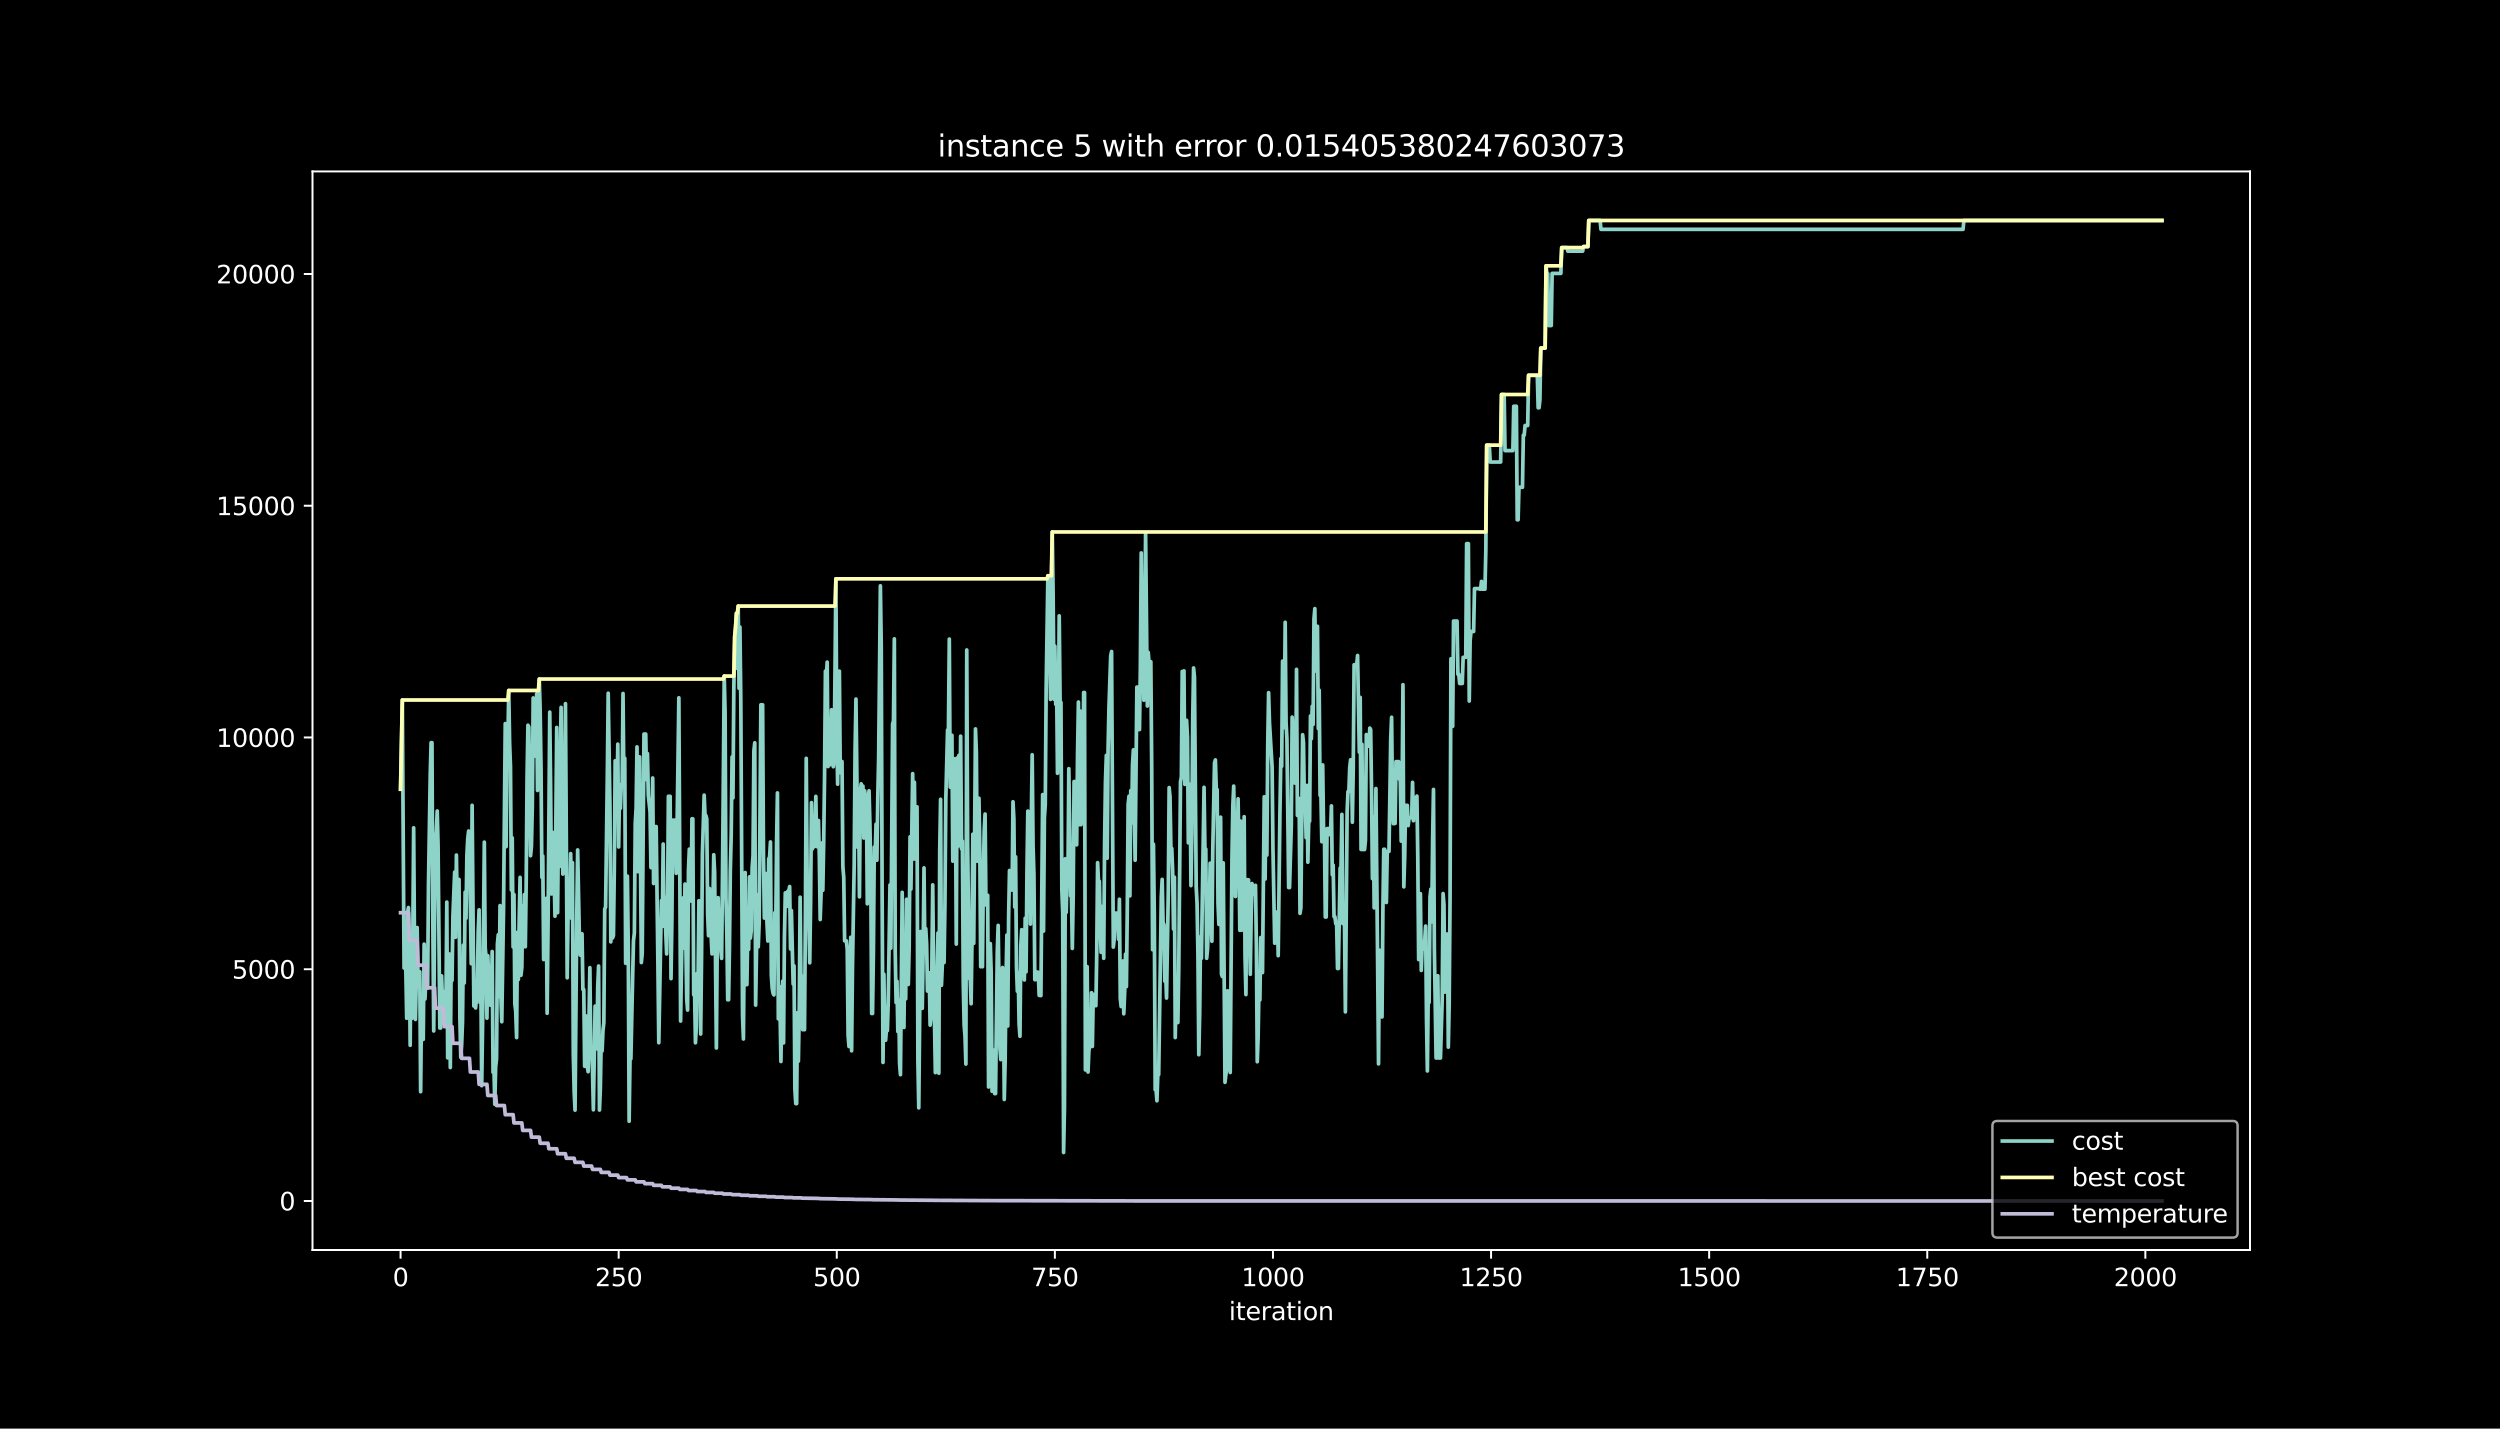 <?xml version="1.0" encoding="utf-8" standalone="no"?>
<!DOCTYPE svg PUBLIC "-//W3C//DTD SVG 1.1//EN"
  "http://www.w3.org/Graphics/SVG/1.1/DTD/svg11.dtd">
<svg height="576pt" version="1.1" viewBox="0 0 1008 576" width="1008pt" xmlns="http://www.w3.org/2000/svg" xmlns:xlink="http://www.w3.org/1999/xlink">
 <defs>
  <style type="text/css">*{stroke-linecap:butt;stroke-linejoin:round;}</style>
 </defs>
 <g id="figure_1">
  <g id="patch_1">
   <path d="M 0 576 
L 1008 576 
L 1008 0 
L 0 0 
z
"/>
  </g>
  <g id="axes_1">
   <g id="patch_2">
    <path d="M 126 504 
L 907.2 504 
L 907.2 69.12 
L 126 69.12 
z
"/>
   </g>
   <g id="matplotlib.axis_1">
    <g id="xtick_1">
     <g id="line2d_1">
      <defs>
       <path d="M 0 0 
L 0 3.5 
" id="m0774116209" style="stroke:#ffffff;stroke-width:0.8;"/>
      </defs>
      <g>
       <use style="fill:#ffffff;stroke:#ffffff;stroke-width:0.8;" x="161.509" xlink:href="#m0774116209" y="504"/>
      </g>
     </g>
     <g id="text_1">
      <!-- 0 -->
      <g style="fill:#ffffff;" transform="translate(158.328 518.598)scale(0.1 -0.1)">
       <defs>
        <path d="M 2034 4250 
Q 1547 4250 1301 3770 
Q 1056 3291 1056 2328 
Q 1056 1369 1301 889 
Q 1547 409 2034 409 
Q 2525 409 2770 889 
Q 3016 1369 3016 2328 
Q 3016 3291 2770 3770 
Q 2525 4250 2034 4250 
z
M 2034 4750 
Q 2819 4750 3233 4129 
Q 3647 3509 3647 2328 
Q 3647 1150 3233 529 
Q 2819 -91 2034 -91 
Q 1250 -91 836 529 
Q 422 1150 422 2328 
Q 422 3509 836 4129 
Q 1250 4750 2034 4750 
z
" id="DejaVuSans-30" transform="scale(0.016)"/>
       </defs>
       <use xlink:href="#DejaVuSans-30"/>
      </g>
     </g>
    </g>
    <g id="xtick_2">
     <g id="line2d_2">
      <g>
       <use style="fill:#ffffff;stroke:#ffffff;stroke-width:0.8;" x="249.446" xlink:href="#m0774116209" y="504"/>
      </g>
     </g>
     <g id="text_2">
      <!-- 250 -->
      <g style="fill:#ffffff;" transform="translate(239.903 518.598)scale(0.1 -0.1)">
       <defs>
        <path d="M 1228 531 
L 3431 531 
L 3431 0 
L 469 0 
L 469 531 
Q 828 903 1448 1529 
Q 2069 2156 2228 2338 
Q 2531 2678 2651 2914 
Q 2772 3150 2772 3378 
Q 2772 3750 2511 3984 
Q 2250 4219 1831 4219 
Q 1534 4219 1204 4116 
Q 875 4013 500 3803 
L 500 4441 
Q 881 4594 1212 4672 
Q 1544 4750 1819 4750 
Q 2544 4750 2975 4387 
Q 3406 4025 3406 3419 
Q 3406 3131 3298 2873 
Q 3191 2616 2906 2266 
Q 2828 2175 2409 1742 
Q 1991 1309 1228 531 
z
" id="DejaVuSans-32" transform="scale(0.016)"/>
        <path d="M 691 4666 
L 3169 4666 
L 3169 4134 
L 1269 4134 
L 1269 2991 
Q 1406 3038 1543 3061 
Q 1681 3084 1819 3084 
Q 2600 3084 3056 2656 
Q 3513 2228 3513 1497 
Q 3513 744 3044 326 
Q 2575 -91 1722 -91 
Q 1428 -91 1123 -41 
Q 819 9 494 109 
L 494 744 
Q 775 591 1075 516 
Q 1375 441 1709 441 
Q 2250 441 2565 725 
Q 2881 1009 2881 1497 
Q 2881 1984 2565 2268 
Q 2250 2553 1709 2553 
Q 1456 2553 1204 2497 
Q 953 2441 691 2322 
L 691 4666 
z
" id="DejaVuSans-35" transform="scale(0.016)"/>
       </defs>
       <use xlink:href="#DejaVuSans-32"/>
       <use x="63.623" xlink:href="#DejaVuSans-35"/>
       <use x="127.246" xlink:href="#DejaVuSans-30"/>
      </g>
     </g>
    </g>
    <g id="xtick_3">
     <g id="line2d_3">
      <g>
       <use style="fill:#ffffff;stroke:#ffffff;stroke-width:0.8;" x="337.384" xlink:href="#m0774116209" y="504"/>
      </g>
     </g>
     <g id="text_3">
      <!-- 500 -->
      <g style="fill:#ffffff;" transform="translate(327.84 518.598)scale(0.1 -0.1)">
       <use xlink:href="#DejaVuSans-35"/>
       <use x="63.623" xlink:href="#DejaVuSans-30"/>
       <use x="127.246" xlink:href="#DejaVuSans-30"/>
      </g>
     </g>
    </g>
    <g id="xtick_4">
     <g id="line2d_4">
      <g>
       <use style="fill:#ffffff;stroke:#ffffff;stroke-width:0.8;" x="425.321" xlink:href="#m0774116209" y="504"/>
      </g>
     </g>
     <g id="text_4">
      <!-- 750 -->
      <g style="fill:#ffffff;" transform="translate(415.777 518.598)scale(0.1 -0.1)">
       <defs>
        <path d="M 525 4666 
L 3525 4666 
L 3525 4397 
L 1831 0 
L 1172 0 
L 2766 4134 
L 525 4134 
L 525 4666 
z
" id="DejaVuSans-37" transform="scale(0.016)"/>
       </defs>
       <use xlink:href="#DejaVuSans-37"/>
       <use x="63.623" xlink:href="#DejaVuSans-35"/>
       <use x="127.246" xlink:href="#DejaVuSans-30"/>
      </g>
     </g>
    </g>
    <g id="xtick_5">
     <g id="line2d_5">
      <g>
       <use style="fill:#ffffff;stroke:#ffffff;stroke-width:0.8;" x="513.258" xlink:href="#m0774116209" y="504"/>
      </g>
     </g>
     <g id="text_5">
      <!-- 1000 -->
      <g style="fill:#ffffff;" transform="translate(500.533 518.598)scale(0.1 -0.1)">
       <defs>
        <path d="M 794 531 
L 1825 531 
L 1825 4091 
L 703 3866 
L 703 4441 
L 1819 4666 
L 2450 4666 
L 2450 531 
L 3481 531 
L 3481 0 
L 794 0 
L 794 531 
z
" id="DejaVuSans-31" transform="scale(0.016)"/>
       </defs>
       <use xlink:href="#DejaVuSans-31"/>
       <use x="63.623" xlink:href="#DejaVuSans-30"/>
       <use x="127.246" xlink:href="#DejaVuSans-30"/>
       <use x="190.869" xlink:href="#DejaVuSans-30"/>
      </g>
     </g>
    </g>
    <g id="xtick_6">
     <g id="line2d_6">
      <g>
       <use style="fill:#ffffff;stroke:#ffffff;stroke-width:0.8;" x="601.196" xlink:href="#m0774116209" y="504"/>
      </g>
     </g>
     <g id="text_6">
      <!-- 1250 -->
      <g style="fill:#ffffff;" transform="translate(588.471 518.598)scale(0.1 -0.1)">
       <use xlink:href="#DejaVuSans-31"/>
       <use x="63.623" xlink:href="#DejaVuSans-32"/>
       <use x="127.246" xlink:href="#DejaVuSans-35"/>
       <use x="190.869" xlink:href="#DejaVuSans-30"/>
      </g>
     </g>
    </g>
    <g id="xtick_7">
     <g id="line2d_7">
      <g>
       <use style="fill:#ffffff;stroke:#ffffff;stroke-width:0.8;" x="689.133" xlink:href="#m0774116209" y="504"/>
      </g>
     </g>
     <g id="text_7">
      <!-- 1500 -->
      <g style="fill:#ffffff;" transform="translate(676.408 518.598)scale(0.1 -0.1)">
       <use xlink:href="#DejaVuSans-31"/>
       <use x="63.623" xlink:href="#DejaVuSans-35"/>
       <use x="127.246" xlink:href="#DejaVuSans-30"/>
       <use x="190.869" xlink:href="#DejaVuSans-30"/>
      </g>
     </g>
    </g>
    <g id="xtick_8">
     <g id="line2d_8">
      <g>
       <use style="fill:#ffffff;stroke:#ffffff;stroke-width:0.8;" x="777.07" xlink:href="#m0774116209" y="504"/>
      </g>
     </g>
     <g id="text_8">
      <!-- 1750 -->
      <g style="fill:#ffffff;" transform="translate(764.345 518.598)scale(0.1 -0.1)">
       <use xlink:href="#DejaVuSans-31"/>
       <use x="63.623" xlink:href="#DejaVuSans-37"/>
       <use x="127.246" xlink:href="#DejaVuSans-35"/>
       <use x="190.869" xlink:href="#DejaVuSans-30"/>
      </g>
     </g>
    </g>
    <g id="xtick_9">
     <g id="line2d_9">
      <g>
       <use style="fill:#ffffff;stroke:#ffffff;stroke-width:0.8;" x="865.008" xlink:href="#m0774116209" y="504"/>
      </g>
     </g>
     <g id="text_9">
      <!-- 2000 -->
      <g style="fill:#ffffff;" transform="translate(852.283 518.598)scale(0.1 -0.1)">
       <use xlink:href="#DejaVuSans-32"/>
       <use x="63.623" xlink:href="#DejaVuSans-30"/>
       <use x="127.246" xlink:href="#DejaVuSans-30"/>
       <use x="190.869" xlink:href="#DejaVuSans-30"/>
      </g>
     </g>
    </g>
    <g id="text_10">
     <!-- iteration -->
     <g style="fill:#ffffff;" transform="translate(495.477 532.277)scale(0.1 -0.1)">
      <defs>
       <path d="M 603 3500 
L 1178 3500 
L 1178 0 
L 603 0 
L 603 3500 
z
M 603 4863 
L 1178 4863 
L 1178 4134 
L 603 4134 
L 603 4863 
z
" id="DejaVuSans-69" transform="scale(0.016)"/>
       <path d="M 1172 4494 
L 1172 3500 
L 2356 3500 
L 2356 3053 
L 1172 3053 
L 1172 1153 
Q 1172 725 1289 603 
Q 1406 481 1766 481 
L 2356 481 
L 2356 0 
L 1766 0 
Q 1100 0 847 248 
Q 594 497 594 1153 
L 594 3053 
L 172 3053 
L 172 3500 
L 594 3500 
L 594 4494 
L 1172 4494 
z
" id="DejaVuSans-74" transform="scale(0.016)"/>
       <path d="M 3597 1894 
L 3597 1613 
L 953 1613 
Q 991 1019 1311 708 
Q 1631 397 2203 397 
Q 2534 397 2845 478 
Q 3156 559 3463 722 
L 3463 178 
Q 3153 47 2828 -22 
Q 2503 -91 2169 -91 
Q 1331 -91 842 396 
Q 353 884 353 1716 
Q 353 2575 817 3079 
Q 1281 3584 2069 3584 
Q 2775 3584 3186 3129 
Q 3597 2675 3597 1894 
z
M 3022 2063 
Q 3016 2534 2758 2815 
Q 2500 3097 2075 3097 
Q 1594 3097 1305 2825 
Q 1016 2553 972 2059 
L 3022 2063 
z
" id="DejaVuSans-65" transform="scale(0.016)"/>
       <path d="M 2631 2963 
Q 2534 3019 2420 3045 
Q 2306 3072 2169 3072 
Q 1681 3072 1420 2755 
Q 1159 2438 1159 1844 
L 1159 0 
L 581 0 
L 581 3500 
L 1159 3500 
L 1159 2956 
Q 1341 3275 1631 3429 
Q 1922 3584 2338 3584 
Q 2397 3584 2469 3576 
Q 2541 3569 2628 3553 
L 2631 2963 
z
" id="DejaVuSans-72" transform="scale(0.016)"/>
       <path d="M 2194 1759 
Q 1497 1759 1228 1600 
Q 959 1441 959 1056 
Q 959 750 1161 570 
Q 1363 391 1709 391 
Q 2188 391 2477 730 
Q 2766 1069 2766 1631 
L 2766 1759 
L 2194 1759 
z
M 3341 1997 
L 3341 0 
L 2766 0 
L 2766 531 
Q 2569 213 2275 61 
Q 1981 -91 1556 -91 
Q 1019 -91 701 211 
Q 384 513 384 1019 
Q 384 1609 779 1909 
Q 1175 2209 1959 2209 
L 2766 2209 
L 2766 2266 
Q 2766 2663 2505 2880 
Q 2244 3097 1772 3097 
Q 1472 3097 1187 3025 
Q 903 2953 641 2809 
L 641 3341 
Q 956 3463 1253 3523 
Q 1550 3584 1831 3584 
Q 2591 3584 2966 3190 
Q 3341 2797 3341 1997 
z
" id="DejaVuSans-61" transform="scale(0.016)"/>
       <path d="M 1959 3097 
Q 1497 3097 1228 2736 
Q 959 2375 959 1747 
Q 959 1119 1226 758 
Q 1494 397 1959 397 
Q 2419 397 2687 759 
Q 2956 1122 2956 1747 
Q 2956 2369 2687 2733 
Q 2419 3097 1959 3097 
z
M 1959 3584 
Q 2709 3584 3137 3096 
Q 3566 2609 3566 1747 
Q 3566 888 3137 398 
Q 2709 -91 1959 -91 
Q 1206 -91 779 398 
Q 353 888 353 1747 
Q 353 2609 779 3096 
Q 1206 3584 1959 3584 
z
" id="DejaVuSans-6f" transform="scale(0.016)"/>
       <path d="M 3513 2113 
L 3513 0 
L 2938 0 
L 2938 2094 
Q 2938 2591 2744 2837 
Q 2550 3084 2163 3084 
Q 1697 3084 1428 2787 
Q 1159 2491 1159 1978 
L 1159 0 
L 581 0 
L 581 3500 
L 1159 3500 
L 1159 2956 
Q 1366 3272 1645 3428 
Q 1925 3584 2291 3584 
Q 2894 3584 3203 3211 
Q 3513 2838 3513 2113 
z
" id="DejaVuSans-6e" transform="scale(0.016)"/>
      </defs>
      <use xlink:href="#DejaVuSans-69"/>
      <use x="27.783" xlink:href="#DejaVuSans-74"/>
      <use x="66.992" xlink:href="#DejaVuSans-65"/>
      <use x="128.516" xlink:href="#DejaVuSans-72"/>
      <use x="169.629" xlink:href="#DejaVuSans-61"/>
      <use x="230.908" xlink:href="#DejaVuSans-74"/>
      <use x="270.117" xlink:href="#DejaVuSans-69"/>
      <use x="297.9" xlink:href="#DejaVuSans-6f"/>
      <use x="359.082" xlink:href="#DejaVuSans-6e"/>
     </g>
    </g>
   </g>
   <g id="matplotlib.axis_2">
    <g id="ytick_1">
     <g id="line2d_10">
      <defs>
       <path d="M 0 0 
L -3.5 0 
" id="m66b2dcb232" style="stroke:#ffffff;stroke-width:0.8;"/>
      </defs>
      <g>
       <use style="fill:#ffffff;stroke:#ffffff;stroke-width:0.8;" x="126" xlink:href="#m66b2dcb232" y="484.233"/>
      </g>
     </g>
     <g id="text_11">
      <!-- 0 -->
      <g style="fill:#ffffff;" transform="translate(112.638 488.032)scale(0.1 -0.1)">
       <use xlink:href="#DejaVuSans-30"/>
      </g>
     </g>
    </g>
    <g id="ytick_2">
     <g id="line2d_11">
      <g>
       <use style="fill:#ffffff;stroke:#ffffff;stroke-width:0.8;" x="126" xlink:href="#m66b2dcb232" y="390.793"/>
      </g>
     </g>
     <g id="text_12">
      <!-- 5000 -->
      <g style="fill:#ffffff;" transform="translate(93.55 394.592)scale(0.1 -0.1)">
       <use xlink:href="#DejaVuSans-35"/>
       <use x="63.623" xlink:href="#DejaVuSans-30"/>
       <use x="127.246" xlink:href="#DejaVuSans-30"/>
       <use x="190.869" xlink:href="#DejaVuSans-30"/>
      </g>
     </g>
    </g>
    <g id="ytick_3">
     <g id="line2d_12">
      <g>
       <use style="fill:#ffffff;stroke:#ffffff;stroke-width:0.8;" x="126" xlink:href="#m66b2dcb232" y="297.352"/>
      </g>
     </g>
     <g id="text_13">
      <!-- 10000 -->
      <g style="fill:#ffffff;" transform="translate(87.188 301.152)scale(0.1 -0.1)">
       <use xlink:href="#DejaVuSans-31"/>
       <use x="63.623" xlink:href="#DejaVuSans-30"/>
       <use x="127.246" xlink:href="#DejaVuSans-30"/>
       <use x="190.869" xlink:href="#DejaVuSans-30"/>
       <use x="254.492" xlink:href="#DejaVuSans-30"/>
      </g>
     </g>
    </g>
    <g id="ytick_4">
     <g id="line2d_13">
      <g>
       <use style="fill:#ffffff;stroke:#ffffff;stroke-width:0.8;" x="126" xlink:href="#m66b2dcb232" y="203.912"/>
      </g>
     </g>
     <g id="text_14">
      <!-- 15000 -->
      <g style="fill:#ffffff;" transform="translate(87.188 207.711)scale(0.1 -0.1)">
       <use xlink:href="#DejaVuSans-31"/>
       <use x="63.623" xlink:href="#DejaVuSans-35"/>
       <use x="127.246" xlink:href="#DejaVuSans-30"/>
       <use x="190.869" xlink:href="#DejaVuSans-30"/>
       <use x="254.492" xlink:href="#DejaVuSans-30"/>
      </g>
     </g>
    </g>
    <g id="ytick_5">
     <g id="line2d_14">
      <g>
       <use style="fill:#ffffff;stroke:#ffffff;stroke-width:0.8;" x="126" xlink:href="#m66b2dcb232" y="110.472"/>
      </g>
     </g>
     <g id="text_15">
      <!-- 20000 -->
      <g style="fill:#ffffff;" transform="translate(87.188 114.271)scale(0.1 -0.1)">
       <use xlink:href="#DejaVuSans-32"/>
       <use x="63.623" xlink:href="#DejaVuSans-30"/>
       <use x="127.246" xlink:href="#DejaVuSans-30"/>
       <use x="190.869" xlink:href="#DejaVuSans-30"/>
       <use x="254.492" xlink:href="#DejaVuSans-30"/>
      </g>
     </g>
    </g>
   </g>
   <g id="line2d_15">
    <path clip-path="url(#pdaedd498bb)" d="M 161.509 318.208 
L 162.213 282.234 
L 162.916 390.307 
L 163.62 390.307 
L 163.971 410.564 
L 164.323 368.124 
L 164.675 365.919 
L 165.027 379.019 
L 165.378 421.46 
L 165.73 377.431 
L 166.082 410.583 
L 166.434 379.617 
L 166.785 333.775 
L 167.137 383.261 
L 167.489 411.05 
L 167.841 395.633 
L 168.192 373.992 
L 168.544 394.642 
L 168.896 394.642 
L 169.248 391.82 
L 169.599 440.166 
L 169.951 407.014 
L 170.303 407.014 
L 170.655 419.086 
L 171.006 380.664 
L 171.358 402.809 
L 171.71 393.745 
L 172.062 398.399 
L 172.413 398.399 
L 172.765 356.463 
L 173.469 312.546 
L 173.82 299.445 
L 174.172 299.445 
L 174.524 373.375 
L 174.876 415.685 
L 175.227 369.843 
L 175.579 338.877 
L 175.931 335.14 
L 176.283 326.992 
L 176.634 341.064 
L 177.338 414.489 
L 177.69 414.489 
L 178.041 393.465 
L 178.393 403.65 
L 178.745 399.744 
L 179.097 412.844 
L 179.448 405.5 
L 179.8 406.266 
L 180.152 363.714 
L 180.504 426.524 
L 180.855 384.663 
L 181.207 384.663 
L 181.559 430.43 
L 181.911 387.989 
L 182.262 395.334 
L 182.614 369.507 
L 183.318 351.622 
L 183.669 377.916 
L 184.021 344.764 
L 184.373 367.115 
L 184.725 363.975 
L 185.076 354.575 
L 185.428 410.807 
L 185.78 426.3 
L 186.132 421.46 
L 186.483 412.022 
L 186.835 381.056 
L 187.187 396.343 
L 187.539 359.696 
L 187.89 370.236 
L 188.242 345.063 
L 188.594 338.204 
L 188.946 335.065 
L 189.297 339.905 
L 190.001 388.569 
L 190.353 324.712 
L 191.056 405.631 
L 191.408 402.491 
L 191.76 406.397 
L 192.111 402.659 
L 192.463 395.315 
L 192.815 375.468 
L 193.167 366.853 
L 193.518 404.267 
L 193.87 393.727 
L 194.222 437.756 
L 194.574 413.069 
L 195.277 339.55 
L 195.629 382.103 
L 195.981 385.84 
L 196.332 410.527 
L 196.684 385.354 
L 197.036 394.269 
L 197.388 394.754 
L 197.739 405.294 
L 198.091 405.294 
L 198.443 383.654 
L 198.795 432.355 
L 199.146 430.019 
L 199.498 445.231 
L 199.85 430.093 
L 200.202 426.954 
L 200.553 380.608 
L 200.905 376.87 
L 201.257 401.781 
L 201.609 365.134 
L 201.96 401.781 
L 202.312 411.966 
L 203.016 367.451 
L 203.719 291.746 
L 204.071 341.381 
L 204.423 298.941 
L 204.774 298.941 
L 205.126 278.403 
L 205.478 299.576 
L 205.83 309.257 
L 206.181 358.836 
L 206.533 337.812 
L 206.885 381.804 
L 207.236 360.649 
L 207.588 404.678 
L 207.94 407.817 
L 208.292 418.357 
L 208.643 375.917 
L 208.995 394.96 
L 209.347 370.273 
L 209.699 353.753 
L 210.05 393.241 
L 210.402 390.101 
L 210.754 365.19 
L 211.106 381.71 
L 211.457 360.686 
L 211.809 381.71 
L 212.161 355.883 
L 212.513 313.331 
L 212.864 292.4 
L 213.216 293.073 
L 213.92 345.026 
L 214.271 341.288 
L 214.623 325.44 
L 214.975 281.411 
L 215.327 304.902 
L 215.678 300.062 
L 216.03 304.902 
L 216.382 279.73 
L 216.734 318.713 
L 217.437 273.787 
L 217.789 286.233 
L 218.141 309.724 
L 218.492 353.753 
L 218.844 345.138 
L 219.196 386.887 
L 219.548 378.272 
L 219.899 386.887 
L 220.251 362.2 
L 220.603 408.546 
L 220.955 375.394 
L 221.658 287.111 
L 222.01 318.003 
L 222.362 360.443 
L 222.713 335.532 
L 223.065 348.427 
L 223.417 352.613 
L 223.769 369.413 
L 224.472 293.316 
L 224.824 367.993 
L 225.176 331.346 
L 225.527 349.399 
L 225.879 306.846 
L 226.231 285.205 
L 226.583 330.972 
L 226.934 352.426 
L 227.286 334.373 
L 227.638 323.833 
L 227.99 283.71 
L 228.693 394.25 
L 229.045 369.339 
L 229.397 363.116 
L 229.748 366.573 
L 230.1 344.185 
L 230.452 370.273 
L 230.804 347.829 
L 231.155 424.767 
L 231.507 440.26 
L 231.859 447.604 
L 232.562 368.516 
L 232.914 342.69 
L 233.618 378.421 
L 233.969 385.13 
L 234.321 376.515 
L 234.673 376.515 
L 235.025 398.959 
L 235.376 398.959 
L 235.728 429.925 
L 236.08 429.925 
L 236.432 409.667 
L 236.783 429.925 
L 237.135 432.112 
L 237.839 390.157 
L 238.19 422.768 
L 238.542 422.768 
L 238.894 431.383 
L 239.246 447.473 
L 239.949 405.668 
L 240.301 416.059 
L 240.653 422.88 
L 241.004 397.969 
L 241.356 389.503 
L 241.708 447.567 
L 242.06 438.952 
L 242.411 418.694 
L 242.763 423.777 
L 243.115 415.517 
L 243.467 412.377 
L 243.818 366.535 
L 244.17 365.769 
L 244.874 312.658 
L 245.225 279.505 
L 245.929 324.73 
L 246.281 379.767 
L 246.632 355.08 
L 246.984 378.178 
L 247.336 377.244 
L 247.688 350.781 
L 248.039 306.752 
L 248.391 306.752 
L 248.743 324.955 
L 249.095 300.043 
L 249.446 341.493 
L 249.798 318.003 
L 250.15 325.926 
L 250.502 316.265 
L 250.853 316.265 
L 251.205 279.617 
L 251.557 316.265 
L 251.909 305.725 
L 252.26 388.4 
L 252.964 353.267 
L 253.316 381.561 
L 253.667 452.089 
L 254.019 426.917 
L 254.371 426.917 
L 255.074 394.175 
L 255.426 379.225 
L 255.778 376.085 
L 256.13 332.056 
L 256.481 325.833 
L 256.833 301.146 
L 257.185 351.454 
L 257.537 347.717 
L 257.888 305.164 
L 258.592 388.101 
L 258.944 384.364 
L 259.647 295.969 
L 260.351 295.969 
L 260.702 314.377 
L 261.054 303.837 
L 261.406 320.6 
L 262.109 327.477 
L 262.461 349.828 
L 262.813 338.373 
L 263.165 313.686 
L 263.516 356.238 
L 263.868 340.746 
L 264.22 333.271 
L 264.572 333.271 
L 265.275 389.466 
L 265.627 420.432 
L 266.682 363.134 
L 267.034 373.469 
L 267.386 340.316 
L 267.737 373.469 
L 268.089 361.714 
L 268.441 376.01 
L 268.793 384.625 
L 269.144 366.947 
L 269.496 321.067 
L 270.2 321.067 
L 270.551 394.586 
L 270.903 371.095 
L 271.255 330.673 
L 271.607 340.858 
L 271.958 330.673 
L 272.31 330.673 
L 272.662 352.127 
L 273.014 331.869 
L 273.717 281.355 
L 274.421 411.686 
L 275.124 366.517 
L 275.476 362.013 
L 275.828 382.271 
L 276.179 356.444 
L 276.883 402.659 
L 277.235 407.257 
L 277.586 350.987 
L 277.938 342.372 
L 278.642 363.302 
L 278.993 330.15 
L 279.345 330.15 
L 279.697 401.09 
L 280.049 399.52 
L 280.4 420.45 
L 280.752 414.115 
L 281.104 392.474 
L 281.456 395.913 
L 281.807 363.172 
L 282.159 371.077 
L 282.511 416.918 
L 282.863 385.952 
L 283.214 344.091 
L 283.918 320.6 
L 284.27 328.842 
L 284.621 328.842 
L 284.973 330.225 
L 285.325 368.647 
L 285.677 377.262 
L 286.028 358.219 
L 286.732 377.262 
L 287.084 384.607 
L 287.787 344.633 
L 288.139 351.791 
L 288.842 422.544 
L 289.194 379.991 
L 289.546 361.938 
L 289.898 376.085 
L 290.249 372.347 
L 290.601 382.682 
L 290.953 386.42 
L 291.305 353.267 
L 292.008 272.591 
L 292.36 287.597 
L 292.712 362.106 
L 293.063 376.403 
L 293.415 403.108 
L 293.767 403.108 
L 294.119 381.953 
L 294.47 350.987 
L 294.822 336.691 
L 295.174 305.183 
L 295.526 321.703 
L 295.877 277.674 
L 296.229 256.65 
L 296.581 252.912 
L 296.933 247.268 
L 297.284 269.545 
L 297.636 244.372 
L 297.988 277.524 
L 298.34 252.819 
L 298.691 282.533 
L 299.395 409.724 
L 299.747 418.918 
L 300.098 376.982 
L 300.45 351.809 
L 300.802 396.997 
L 301.154 396.997 
L 301.505 373.487 
L 301.857 382.794 
L 302.209 353.547 
L 302.561 378.234 
L 302.912 375.095 
L 303.264 349.922 
L 303.616 345.082 
L 303.968 302.641 
L 304.319 299.501 
L 304.671 405.257 
L 305.375 360.836 
L 305.726 381.766 
L 306.078 372.572 
L 306.782 284.177 
L 307.485 284.177 
L 307.837 345.493 
L 308.189 370.18 
L 308.54 352.127 
L 308.892 357.079 
L 309.244 372.067 
L 309.596 379.412 
L 309.947 346.259 
L 310.299 345.605 
L 310.651 339.475 
L 311.003 393.222 
L 311.354 398.567 
L 311.706 400.492 
L 312.058 401.146 
L 312.41 367.993 
L 312.761 376.608 
L 313.113 339.961 
L 313.465 319.703 
L 313.817 410.807 
L 314.168 397.707 
L 314.52 407.743 
L 314.872 428 
L 315.224 403.089 
L 315.575 395.595 
L 315.927 420.507 
L 316.279 378.066 
L 316.631 360.013 
L 316.982 360.013 
L 317.334 365.452 
L 317.686 359.303 
L 318.038 359.303 
L 318.389 357.453 
L 318.741 382.626 
L 319.093 367.133 
L 319.796 396.773 
L 320.148 389.428 
L 320.5 439.213 
L 320.852 444.969 
L 321.203 444.969 
L 321.555 408.322 
L 321.907 427.851 
L 322.259 407.593 
L 322.61 361.751 
L 322.962 398.978 
L 323.314 411.088 
L 323.666 415.18 
L 324.017 393.54 
L 324.369 415.18 
L 324.721 372.74 
L 325.073 305.762 
L 325.424 351.604 
L 325.776 369.656 
L 326.128 369.656 
L 326.48 388.214 
L 326.831 364.611 
L 327.183 323.609 
L 327.535 342.278 
L 327.887 341.363 
L 328.238 341.363 
L 328.59 337.625 
L 328.942 321.105 
L 329.294 341.363 
L 329.645 341.363 
L 329.997 330.823 
L 330.349 344.932 
L 330.7 370.759 
L 331.052 360.574 
L 331.404 339.924 
L 331.756 358.967 
L 332.107 339.924 
L 332.459 313.125 
L 332.811 270.572 
L 333.163 274.31 
L 333.514 266.966 
L 333.866 309.07 
L 334.218 304.659 
L 334.57 308.397 
L 334.921 304.659 
L 335.273 286.177 
L 335.625 293.054 
L 335.977 309.144 
L 336.328 305.855 
L 337.032 233.383 
L 337.384 294.755 
L 337.735 316.19 
L 338.087 273.749 
L 338.439 270.61 
L 338.791 311.555 
L 339.142 307.033 
L 339.494 307.033 
L 339.846 349.473 
L 340.198 353.846 
L 340.549 379.337 
L 341.253 379.337 
L 341.605 382.738 
L 341.956 417.423 
L 342.308 421.945 
L 342.66 421.945 
L 343.012 377.916 
L 343.363 423.683 
L 343.715 390.531 
L 344.419 347.96 
L 344.77 302.118 
L 345.122 281.86 
L 345.826 341.606 
L 346.177 322.563 
L 346.529 361.621 
L 346.881 319.18 
L 347.233 316.04 
L 347.584 325.347 
L 347.936 316.956 
L 348.288 337.887 
L 348.64 318.844 
L 348.991 321.983 
L 349.343 321.983 
L 349.695 364.424 
L 350.047 321.983 
L 350.398 318.844 
L 350.75 332.411 
L 351.102 353.416 
L 351.454 408.64 
L 351.805 408.64 
L 352.157 383.953 
L 352.509 341.512 
L 352.861 345.418 
L 353.212 332.318 
L 353.564 346.838 
L 353.916 321.927 
L 354.268 305.519 
L 354.971 236.205 
L 355.323 260.892 
L 355.675 360.892 
L 356.026 428.374 
L 356.378 392.792 
L 356.73 416.283 
L 357.082 419.423 
L 357.433 414.582 
L 357.785 415.573 
L 358.137 403.893 
L 358.84 356.799 
L 359.192 382.308 
L 359.896 291.933 
L 360.247 290.737 
L 360.599 257.584 
L 360.951 383.224 
L 361.303 404.248 
L 361.654 395.633 
L 362.006 415.928 
L 362.358 403.201 
L 362.71 428.785 
L 363.061 433.308 
L 363.765 359.789 
L 364.117 402.342 
L 364.468 414.265 
L 364.82 382.458 
L 365.172 402.716 
L 365.524 362.592 
L 365.875 371.095 
L 366.227 396.922 
L 366.579 381.43 
L 366.931 337.401 
L 367.282 358.481 
L 367.986 311.929 
L 368.338 346.352 
L 368.689 315.386 
L 369.041 346.352 
L 369.393 325.328 
L 369.745 325.328 
L 370.096 427.645 
L 370.448 446.688 
L 371.152 375.599 
L 371.503 381.392 
L 371.855 406.565 
L 372.207 383.074 
L 372.559 349.922 
L 372.91 383.074 
L 373.262 374.422 
L 373.614 380.551 
L 373.966 399.595 
L 374.317 395.072 
L 374.669 392.25 
L 375.021 413.33 
L 375.373 410.191 
L 375.724 389.933 
L 376.076 356.78 
L 376.428 389.933 
L 377.131 432.467 
L 378.187 376.178 
L 378.538 432.71 
L 378.89 343.362 
L 379.242 322.282 
L 379.594 397.277 
L 380.297 380.738 
L 380.649 388.083 
L 381.001 364.592 
L 381.352 322.151 
L 382.056 294.325 
L 382.408 294.325 
L 382.759 257.678 
L 383.111 317.386 
L 383.463 317.386 
L 383.815 296.455 
L 384.166 347.212 
L 384.87 305.93 
L 385.222 318.619 
L 385.573 380.664 
L 385.925 305.612 
L 386.277 341.213 
L 386.629 304.566 
L 386.98 338.653 
L 387.332 296.829 
L 387.684 342.26 
L 388.036 339.12 
L 388.387 396.399 
L 388.739 413.33 
L 389.091 417.759 
L 389.443 429.028 
L 389.794 262.069 
L 390.146 340.54 
L 390.85 394.53 
L 391.201 394.53 
L 391.553 404.715 
L 391.905 378.888 
L 392.257 336.336 
L 392.608 380.365 
L 393.312 293.895 
L 393.664 303.202 
L 394.015 347.231 
L 394.367 325.59 
L 394.719 321.852 
L 395.071 343.493 
L 395.422 389.783 
L 395.774 365.096 
L 396.126 389.783 
L 396.478 353.136 
L 396.829 335.083 
L 397.181 328.225 
L 397.533 364.872 
L 397.885 360.966 
L 398.236 360.966 
L 398.588 438.279 
L 399.292 380.439 
L 399.643 392.119 
L 399.995 439.998 
L 400.347 434.298 
L 400.699 423.384 
L 401.05 440.933 
L 401.402 440.933 
L 402.106 383.654 
L 402.457 373.114 
L 403.161 422.712 
L 403.513 427.234 
L 403.864 411.742 
L 404.216 390.101 
L 404.568 400.753 
L 404.92 443.306 
L 405.271 427.814 
L 405.623 395.072 
L 405.975 377.019 
L 406.327 413.667 
L 406.678 369.638 
L 407.03 350.987 
L 407.382 356.294 
L 407.734 358.855 
L 408.085 358.855 
L 408.437 323.273 
L 408.789 330.15 
L 409.141 365.732 
L 409.492 345.474 
L 409.844 389.503 
L 410.196 399.688 
L 410.548 392.344 
L 410.899 412.957 
L 411.251 417.834 
L 411.603 381.187 
L 411.955 374.852 
L 412.306 378.589 
L 412.658 378.589 
L 413.01 395.109 
L 413.362 370.198 
L 413.713 391.839 
L 414.065 351.716 
L 414.417 327.029 
L 414.769 332.467 
L 415.12 332.467 
L 415.472 372.59 
L 415.824 330.15 
L 416.176 304.323 
L 416.527 340.97 
L 416.879 352.557 
L 417.231 394.997 
L 417.583 394.997 
L 417.934 391.858 
L 418.286 394.997 
L 418.638 392.026 
L 418.99 401.333 
L 419.693 401.426 
L 420.397 320.376 
L 420.748 375.412 
L 421.1 329.571 
L 421.452 324.45 
L 421.804 278.104 
L 422.507 232.15 
L 422.859 232.15 
L 423.562 282.009 
L 423.914 237.98 
L 424.266 214.49 
L 424.618 239.401 
L 424.969 281.953 
L 425.321 260.5 
L 425.673 283.99 
L 426.025 275.375 
L 426.376 311.78 
L 426.728 290.755 
L 427.08 248.315 
L 427.432 283.205 
L 427.783 283.205 
L 428.135 358.892 
L 428.487 368.012 
L 428.839 464.685 
L 429.19 446.632 
L 429.542 346.259 
L 429.894 367.9 
L 430.246 350.221 
L 430.597 353.958 
L 430.949 309.929 
L 431.653 361.209 
L 432.004 360.219 
L 432.356 382.402 
L 432.708 361.471 
L 433.06 315.125 
L 433.411 315.125 
L 433.763 336.055 
L 434.115 340.634 
L 434.467 303.987 
L 434.818 283.056 
L 435.17 332.523 
L 435.522 286.681 
L 435.874 332.523 
L 436.225 326.992 
L 436.577 323.254 
L 436.929 279.225 
L 437.281 279.225 
L 437.632 431.402 
L 438.336 389.746 
L 438.688 432.243 
L 439.039 423.627 
L 439.391 421.908 
L 439.743 421.908 
L 440.095 400.267 
L 440.446 421.908 
L 440.798 400.978 
L 441.502 400.978 
L 441.853 405.5 
L 442.205 384.476 
L 442.557 347.829 
L 442.909 355.323 
L 443.26 355.323 
L 443.612 373.805 
L 443.964 383.99 
L 444.316 380.85 
L 444.667 365.358 
L 445.019 386.382 
L 445.371 340.036 
L 445.723 315.125 
L 446.074 304.585 
L 446.426 346.035 
L 446.778 302.006 
L 447.13 285.28 
L 447.833 264.499 
L 448.185 262.686 
L 448.888 381.86 
L 449.24 378.72 
L 449.592 368.18 
L 450.647 368.18 
L 450.999 378.72 
L 451.351 362.574 
L 451.702 402.697 
L 452.054 405.836 
L 452.406 390.699 
L 452.758 387.466 
L 453.109 408.77 
L 453.461 400.193 
L 453.813 384.7 
L 454.165 397.801 
L 454.516 366.834 
L 454.868 324.282 
L 455.22 320.993 
L 455.571 361.209 
L 455.923 318.769 
L 456.275 331.869 
L 456.627 308.378 
L 456.978 302.323 
L 457.682 346.838 
L 458.385 277.038 
L 458.737 277.038 
L 459.089 294.157 
L 459.441 294.157 
L 459.792 269.283 
L 460.144 222.937 
L 460.496 256.874 
L 460.848 261.397 
L 461.199 282.327 
L 461.551 257.416 
L 461.903 214.863 
L 462.606 284.663 
L 462.958 263.022 
L 463.662 271.638 
L 464.013 266.797 
L 464.365 309.238 
L 464.717 382.925 
L 465.069 340.372 
L 465.42 369.488 
L 465.772 439.381 
L 466.124 439.381 
L 466.476 443.829 
L 466.827 433.289 
L 467.179 433.289 
L 467.883 386.233 
L 468.234 361.546 
L 468.586 354.575 
L 468.938 371.918 
L 469.29 372.852 
L 469.641 395.614 
L 469.993 391.876 
L 470.345 402.416 
L 471.048 359.995 
L 471.4 317.554 
L 471.752 321.292 
L 472.104 342.073 
L 472.455 342.073 
L 472.807 351.099 
L 473.159 374.59 
L 473.511 353.659 
L 473.862 418.339 
L 474.214 396.698 
L 474.566 412.284 
L 474.918 412.284 
L 475.269 391.26 
L 475.973 315.255 
L 476.325 313.275 
L 476.676 270.722 
L 477.028 288.55 
L 477.38 270.498 
L 477.732 316.265 
L 478.083 290.438 
L 478.435 290.438 
L 478.787 297.278 
L 479.139 339.83 
L 479.49 319.89 
L 479.842 316.153 
L 480.194 357.079 
L 480.546 336.093 
L 480.897 290.251 
L 481.249 269.32 
L 481.601 273.058 
L 482.304 357.528 
L 482.656 364.256 
L 483.008 385.13 
L 483.36 425.253 
L 483.711 408.733 
L 484.063 377.767 
L 484.415 386.382 
L 485.47 317.442 
L 485.822 342.353 
L 486.174 342.353 
L 486.525 386.382 
L 486.877 382.645 
L 487.229 372.104 
L 487.581 368.965 
L 487.932 348.034 
L 488.284 358.574 
L 488.636 379.505 
L 488.988 342.858 
L 489.691 307.556 
L 490.043 306.397 
L 490.395 318.32 
L 490.746 318.32 
L 491.098 364.162 
L 491.45 372.721 
L 491.802 336.074 
L 492.153 329.477 
L 492.505 392.83 
L 492.857 393.745 
L 493.209 347.903 
L 493.912 436.391 
L 494.616 430.411 
L 494.967 399.482 
L 495.319 418.339 
L 495.671 428.524 
L 496.023 432.429 
L 496.726 345.96 
L 497.078 324.936 
L 497.43 316.956 
L 498.133 361.471 
L 498.485 342.428 
L 498.837 345.567 
L 499.188 322.077 
L 499.54 341.942 
L 499.892 375.095 
L 500.244 331.066 
L 500.595 375.095 
L 500.947 371.955 
L 501.651 329.29 
L 502.002 385.709 
L 502.354 401.015 
L 502.706 354.669 
L 503.409 354.762 
L 504.113 392.848 
L 504.465 369.357 
L 504.816 356.257 
L 505.168 359.995 
L 505.52 359.995 
L 505.872 360.705 
L 506.223 356.967 
L 506.575 381.748 
L 506.927 428.094 
L 507.279 417.909 
L 507.63 397.651 
L 507.982 403.183 
L 508.334 378.01 
L 508.686 388.4 
L 509.037 392.138 
L 509.741 321.273 
L 510.093 354.426 
L 510.444 321.273 
L 510.796 344.764 
L 511.148 300.735 
L 511.5 279.281 
L 511.851 291.241 
L 512.555 303.295 
L 512.907 309.107 
L 513.258 342.26 
L 513.962 380.309 
L 514.314 370.124 
L 514.665 370.124 
L 515.017 367.657 
L 515.369 385.336 
L 516.072 327.496 
L 516.424 305.855 
L 516.776 308.995 
L 517.128 266.554 
L 517.479 293.353 
L 517.831 293.353 
L 518.183 250.913 
L 518.535 291.204 
L 518.886 297.988 
L 519.59 357.864 
L 519.942 357.864 
L 520.645 333.177 
L 520.997 289.148 
L 521.349 294.792 
L 521.7 294.792 
L 522.052 315.723 
L 522.404 315.723 
L 522.756 269.881 
L 523.107 328.786 
L 523.811 321.908 
L 524.163 368.255 
L 524.514 366.05 
L 525.218 296.25 
L 525.57 299.389 
L 525.921 324.02 
L 526.273 322.207 
L 526.625 337.7 
L 526.977 316.676 
L 527.328 347.642 
L 527.68 331.122 
L 528.032 331.122 
L 528.384 288.681 
L 528.735 297.857 
L 529.087 284.757 
L 529.439 292.101 
L 529.791 249.548 
L 530.142 245.4 
L 530.494 270.572 
L 530.846 252.52 
L 531.198 252.52 
L 531.549 293.764 
L 531.901 278.272 
L 532.253 320.712 
L 532.605 320.712 
L 532.956 339.382 
L 533.308 308.416 
L 533.66 335.289 
L 534.012 335.289 
L 534.363 369.75 
L 534.715 369.75 
L 535.067 334.093 
L 535.77 334.093 
L 536.122 336.522 
L 536.474 336.522 
L 536.826 324.936 
L 537.177 352.725 
L 537.529 348.819 
L 537.881 369.6 
L 538.233 369.6 
L 538.584 372.441 
L 538.936 372.441 
L 539.288 390.494 
L 539.64 390.494 
L 540.343 349.997 
L 540.695 349.997 
L 541.047 328.356 
L 541.398 372.385 
L 542.102 372.385 
L 542.454 407.986 
L 543.157 327.309 
L 543.509 319.161 
L 543.861 319.161 
L 544.212 309.481 
L 544.564 306.341 
L 544.916 306.341 
L 545.268 331.514 
L 545.619 310.583 
L 545.971 268.031 
L 547.026 268.031 
L 547.378 264.293 
L 548.082 303.276 
L 548.433 281.187 
L 548.785 342.521 
L 549.137 300.081 
L 549.489 342.521 
L 550.192 342.521 
L 550.544 338.784 
L 550.896 296.175 
L 551.247 300.884 
L 551.951 300.884 
L 552.303 293.559 
L 552.654 294.138 
L 553.006 318.675 
L 553.358 354.257 
L 553.71 329.365 
L 554.061 366.05 
L 554.413 354.594 
L 554.765 317.947 
L 555.468 389.167 
L 555.82 428.954 
L 556.172 383.112 
L 556.524 386.401 
L 556.875 402.697 
L 557.227 410.041 
L 557.579 367.601 
L 557.931 342.428 
L 558.282 342.428 
L 558.634 355.267 
L 558.986 363.882 
L 559.338 343.288 
L 560.041 343.288 
L 560.745 297.67 
L 561.096 289.204 
L 561.448 324.263 
L 561.8 332.093 
L 562.503 332 
L 562.855 307.089 
L 563.91 307.089 
L 564.262 314.228 
L 564.614 314.228 
L 564.966 339.139 
L 565.317 320.096 
L 565.669 276.067 
L 566.021 357.584 
L 566.373 345.661 
L 566.724 324.73 
L 567.428 324.73 
L 567.78 332.878 
L 568.131 329.739 
L 569.187 329.739 
L 569.538 315.442 
L 569.89 330.916 
L 570.242 321.591 
L 570.594 324.73 
L 570.945 324.73 
L 571.297 320.974 
L 571.649 345.661 
L 572.001 386.905 
L 572.352 381.243 
L 572.704 360.312 
L 573.056 391.278 
L 573.408 380.738 
L 573.759 382.663 
L 574.111 382.663 
L 574.463 378.926 
L 574.815 373.394 
L 575.166 410.882 
L 575.518 431.813 
L 575.87 400.847 
L 576.222 404.192 
L 576.573 361.639 
L 576.925 358.5 
L 577.277 371.712 
L 577.629 338.559 
L 577.98 318.302 
L 578.332 382.383 
L 579.035 426.58 
L 579.387 426.58 
L 579.739 393.428 
L 580.091 426.58 
L 580.794 426.58 
L 581.498 402.734 
L 581.849 360.294 
L 582.201 364.741 
L 582.553 400.024 
L 582.905 396.885 
L 583.256 376.627 
L 583.608 376.627 
L 583.96 422.207 
L 584.312 404.603 
L 584.663 362.162 
L 585.015 265.62 
L 585.367 292.849 
L 585.719 292.849 
L 586.07 250.408 
L 587.477 250.408 
L 587.829 271.843 
L 588.181 271.843 
L 588.533 275.581 
L 589.588 275.581 
L 589.94 265.041 
L 590.995 265.041 
L 591.347 219.199 
L 592.05 219.199 
L 592.402 282.664 
L 592.754 258.35 
L 593.105 254.613 
L 594.161 254.613 
L 594.512 237.326 
L 596.271 237.326 
L 596.623 237.551 
L 596.975 237.551 
L 597.326 234.411 
L 597.678 237.551 
L 598.733 237.551 
L 599.085 221.927 
L 599.437 179.487 
L 600.492 179.487 
L 600.844 186.289 
L 605.065 186.289 
L 605.417 159.061 
L 606.472 159.061 
L 606.824 181.673 
L 609.989 181.673 
L 610.341 163.808 
L 611.396 163.808 
L 611.748 209.575 
L 612.1 209.575 
L 612.452 196.474 
L 613.859 196.474 
L 614.21 175.45 
L 614.562 175.45 
L 614.914 171.563 
L 615.969 171.563 
L 616.321 151.305 
L 619.838 151.305 
L 620.19 164.406 
L 620.542 164.406 
L 620.894 161.266 
L 621.245 140.335 
L 623.004 140.335 
L 623.356 107.183 
L 623.708 110.322 
L 624.059 110.322 
L 624.411 131.253 
L 625.466 131.253 
L 625.818 110.229 
L 629.336 110.229 
L 629.687 99.838 
L 631.798 99.838 
L 632.15 101.259 
L 638.129 101.259 
L 638.481 99.427 
L 640.24 99.427 
L 640.592 88.887 
L 645.164 88.887 
L 645.516 92.475 
L 791.492 92.475 
L 791.844 88.887 
L 871.691 88.887 
L 871.691 88.887 
" style="fill:none;stroke:#8dd3c7;stroke-linecap:square;stroke-width:1.5;"/>
   </g>
   <g id="line2d_16">
    <path clip-path="url(#pdaedd498bb)" d="M 161.509 318.208 
L 162.213 282.234 
L 204.774 282.234 
L 205.126 278.403 
L 217.085 278.403 
L 217.437 273.787 
L 291.656 273.787 
L 292.008 272.591 
L 295.877 272.591 
L 296.229 256.65 
L 296.581 252.912 
L 296.933 247.268 
L 297.284 247.268 
L 297.636 244.372 
L 336.68 244.372 
L 337.032 233.383 
L 422.155 233.383 
L 422.507 232.15 
L 423.914 232.15 
L 424.266 214.49 
L 599.085 214.49 
L 599.437 179.487 
L 605.065 179.487 
L 605.417 159.061 
L 615.969 159.061 
L 616.321 151.305 
L 620.894 151.305 
L 621.245 140.335 
L 623.004 140.335 
L 623.356 107.183 
L 629.336 107.183 
L 629.687 99.838 
L 638.129 99.838 
L 638.481 99.427 
L 640.24 99.427 
L 640.592 88.887 
L 871.691 88.887 
L 871.691 88.887 
" style="fill:none;stroke:#feffb3;stroke-linecap:square;stroke-width:1.5;"/>
   </g>
   <g id="line2d_17">
    <path clip-path="url(#pdaedd498bb)" d="M 161.509 368.016 
L 164.675 368.016 
L 165.027 379.128 
L 168.192 379.128 
L 168.544 389.178 
L 171.71 389.178 
L 172.062 398.267 
L 175.227 398.267 
L 175.579 406.487 
L 178.745 406.487 
L 179.097 413.921 
L 182.262 413.921 
L 182.614 420.644 
L 185.78 420.644 
L 186.132 426.724 
L 189.297 426.724 
L 189.649 432.223 
L 192.815 432.223 
L 193.167 437.196 
L 196.332 437.196 
L 196.684 441.693 
L 199.85 441.693 
L 200.202 445.761 
L 203.367 445.761 
L 203.719 449.44 
L 206.885 449.44 
L 207.236 452.766 
L 210.402 452.766 
L 210.754 455.775 
L 213.92 455.775 
L 214.271 458.496 
L 217.437 458.496 
L 217.789 460.957 
L 220.955 460.957 
L 221.306 463.183 
L 224.472 463.183 
L 224.824 465.195 
L 227.99 465.195 
L 228.341 467.016 
L 231.507 467.016 
L 231.859 468.662 
L 235.025 468.662 
L 235.376 470.151 
L 238.542 470.151 
L 238.894 471.497 
L 242.06 471.497 
L 242.411 472.715 
L 245.577 472.715 
L 245.929 473.816 
L 249.095 473.816 
L 249.446 474.812 
L 252.612 474.812 
L 252.964 475.713 
L 256.13 475.713 
L 256.481 476.528 
L 259.647 476.528 
L 259.999 477.264 
L 263.165 477.264 
L 263.516 477.931 
L 266.682 477.931 
L 267.034 478.533 
L 270.2 478.533 
L 270.551 479.078 
L 273.717 479.078 
L 274.069 479.571 
L 277.235 479.571 
L 277.586 480.017 
L 280.752 480.017 
L 281.104 480.42 
L 284.27 480.42 
L 284.621 480.785 
L 287.787 480.785 
L 288.139 481.114 
L 291.305 481.114 
L 291.656 481.412 
L 294.822 481.412 
L 295.174 481.682 
L 298.34 481.682 
L 298.691 481.926 
L 301.857 481.926 
L 302.209 482.147 
L 305.375 482.147 
L 305.726 482.346 
L 308.892 482.346 
L 309.244 482.526 
L 312.41 482.526 
L 312.761 482.69 
L 315.927 482.69 
L 316.279 482.837 
L 319.445 482.837 
L 319.796 482.971 
L 322.962 482.971 
L 323.314 483.091 
L 329.997 483.2 
L 330.7 483.299 
L 337.032 483.388 
L 337.735 483.469 
L 344.067 483.542 
L 344.77 483.608 
L 351.102 483.668 
L 352.157 483.722 
L 361.654 483.815 
L 362.71 483.855 
L 375.724 483.953 
L 377.483 483.98 
L 396.829 484.08 
L 399.643 484.094 
L 456.627 484.205 
L 472.807 484.216 
L 871.691 484.233 
L 871.691 484.233 
" style="fill:none;stroke:#bfbbd9;stroke-linecap:square;stroke-width:1.5;"/>
   </g>
   <g id="patch_3">
    <path d="M 126 504 
L 126 69.12 
" style="fill:none;stroke:#ffffff;stroke-linecap:square;stroke-linejoin:miter;stroke-width:0.8;"/>
   </g>
   <g id="patch_4">
    <path d="M 907.2 504 
L 907.2 69.12 
" style="fill:none;stroke:#ffffff;stroke-linecap:square;stroke-linejoin:miter;stroke-width:0.8;"/>
   </g>
   <g id="patch_5">
    <path d="M 126 504 
L 907.2 504 
" style="fill:none;stroke:#ffffff;stroke-linecap:square;stroke-linejoin:miter;stroke-width:0.8;"/>
   </g>
   <g id="patch_6">
    <path d="M 126 69.12 
L 907.2 69.12 
" style="fill:none;stroke:#ffffff;stroke-linecap:square;stroke-linejoin:miter;stroke-width:0.8;"/>
   </g>
   <g id="text_16">
    <!-- instance 5 with error 0.015405380247603073 -->
    <g style="fill:#ffffff;" transform="translate(378.047 63.12)scale(0.12 -0.12)">
     <defs>
      <path d="M 2834 3397 
L 2834 2853 
Q 2591 2978 2328 3040 
Q 2066 3103 1784 3103 
Q 1356 3103 1142 2972 
Q 928 2841 928 2578 
Q 928 2378 1081 2264 
Q 1234 2150 1697 2047 
L 1894 2003 
Q 2506 1872 2764 1633 
Q 3022 1394 3022 966 
Q 3022 478 2636 193 
Q 2250 -91 1575 -91 
Q 1294 -91 989 -36 
Q 684 19 347 128 
L 347 722 
Q 666 556 975 473 
Q 1284 391 1588 391 
Q 1994 391 2212 530 
Q 2431 669 2431 922 
Q 2431 1156 2273 1281 
Q 2116 1406 1581 1522 
L 1381 1569 
Q 847 1681 609 1914 
Q 372 2147 372 2553 
Q 372 3047 722 3315 
Q 1072 3584 1716 3584 
Q 2034 3584 2315 3537 
Q 2597 3491 2834 3397 
z
" id="DejaVuSans-73" transform="scale(0.016)"/>
      <path d="M 3122 3366 
L 3122 2828 
Q 2878 2963 2633 3030 
Q 2388 3097 2138 3097 
Q 1578 3097 1268 2742 
Q 959 2388 959 1747 
Q 959 1106 1268 751 
Q 1578 397 2138 397 
Q 2388 397 2633 464 
Q 2878 531 3122 666 
L 3122 134 
Q 2881 22 2623 -34 
Q 2366 -91 2075 -91 
Q 1284 -91 818 406 
Q 353 903 353 1747 
Q 353 2603 823 3093 
Q 1294 3584 2113 3584 
Q 2378 3584 2631 3529 
Q 2884 3475 3122 3366 
z
" id="DejaVuSans-63" transform="scale(0.016)"/>
      <path id="DejaVuSans-20" transform="scale(0.016)"/>
      <path d="M 269 3500 
L 844 3500 
L 1563 769 
L 2278 3500 
L 2956 3500 
L 3675 769 
L 4391 3500 
L 4966 3500 
L 4050 0 
L 3372 0 
L 2619 2869 
L 1863 0 
L 1184 0 
L 269 3500 
z
" id="DejaVuSans-77" transform="scale(0.016)"/>
      <path d="M 3513 2113 
L 3513 0 
L 2938 0 
L 2938 2094 
Q 2938 2591 2744 2837 
Q 2550 3084 2163 3084 
Q 1697 3084 1428 2787 
Q 1159 2491 1159 1978 
L 1159 0 
L 581 0 
L 581 4863 
L 1159 4863 
L 1159 2956 
Q 1366 3272 1645 3428 
Q 1925 3584 2291 3584 
Q 2894 3584 3203 3211 
Q 3513 2838 3513 2113 
z
" id="DejaVuSans-68" transform="scale(0.016)"/>
      <path d="M 684 794 
L 1344 794 
L 1344 0 
L 684 0 
L 684 794 
z
" id="DejaVuSans-2e" transform="scale(0.016)"/>
      <path d="M 2419 4116 
L 825 1625 
L 2419 1625 
L 2419 4116 
z
M 2253 4666 
L 3047 4666 
L 3047 1625 
L 3713 1625 
L 3713 1100 
L 3047 1100 
L 3047 0 
L 2419 0 
L 2419 1100 
L 313 1100 
L 313 1709 
L 2253 4666 
z
" id="DejaVuSans-34" transform="scale(0.016)"/>
      <path d="M 2597 2516 
Q 3050 2419 3304 2112 
Q 3559 1806 3559 1356 
Q 3559 666 3084 287 
Q 2609 -91 1734 -91 
Q 1441 -91 1130 -33 
Q 819 25 488 141 
L 488 750 
Q 750 597 1062 519 
Q 1375 441 1716 441 
Q 2309 441 2620 675 
Q 2931 909 2931 1356 
Q 2931 1769 2642 2001 
Q 2353 2234 1838 2234 
L 1294 2234 
L 1294 2753 
L 1863 2753 
Q 2328 2753 2575 2939 
Q 2822 3125 2822 3475 
Q 2822 3834 2567 4026 
Q 2313 4219 1838 4219 
Q 1578 4219 1281 4162 
Q 984 4106 628 3988 
L 628 4550 
Q 988 4650 1302 4700 
Q 1616 4750 1894 4750 
Q 2613 4750 3031 4423 
Q 3450 4097 3450 3541 
Q 3450 3153 3228 2886 
Q 3006 2619 2597 2516 
z
" id="DejaVuSans-33" transform="scale(0.016)"/>
      <path d="M 2034 2216 
Q 1584 2216 1326 1975 
Q 1069 1734 1069 1313 
Q 1069 891 1326 650 
Q 1584 409 2034 409 
Q 2484 409 2743 651 
Q 3003 894 3003 1313 
Q 3003 1734 2745 1975 
Q 2488 2216 2034 2216 
z
M 1403 2484 
Q 997 2584 770 2862 
Q 544 3141 544 3541 
Q 544 4100 942 4425 
Q 1341 4750 2034 4750 
Q 2731 4750 3128 4425 
Q 3525 4100 3525 3541 
Q 3525 3141 3298 2862 
Q 3072 2584 2669 2484 
Q 3125 2378 3379 2068 
Q 3634 1759 3634 1313 
Q 3634 634 3220 271 
Q 2806 -91 2034 -91 
Q 1263 -91 848 271 
Q 434 634 434 1313 
Q 434 1759 690 2068 
Q 947 2378 1403 2484 
z
M 1172 3481 
Q 1172 3119 1398 2916 
Q 1625 2713 2034 2713 
Q 2441 2713 2670 2916 
Q 2900 3119 2900 3481 
Q 2900 3844 2670 4047 
Q 2441 4250 2034 4250 
Q 1625 4250 1398 4047 
Q 1172 3844 1172 3481 
z
" id="DejaVuSans-38" transform="scale(0.016)"/>
      <path d="M 2113 2584 
Q 1688 2584 1439 2293 
Q 1191 2003 1191 1497 
Q 1191 994 1439 701 
Q 1688 409 2113 409 
Q 2538 409 2786 701 
Q 3034 994 3034 1497 
Q 3034 2003 2786 2293 
Q 2538 2584 2113 2584 
z
M 3366 4563 
L 3366 3988 
Q 3128 4100 2886 4159 
Q 2644 4219 2406 4219 
Q 1781 4219 1451 3797 
Q 1122 3375 1075 2522 
Q 1259 2794 1537 2939 
Q 1816 3084 2150 3084 
Q 2853 3084 3261 2657 
Q 3669 2231 3669 1497 
Q 3669 778 3244 343 
Q 2819 -91 2113 -91 
Q 1303 -91 875 529 
Q 447 1150 447 2328 
Q 447 3434 972 4092 
Q 1497 4750 2381 4750 
Q 2619 4750 2861 4703 
Q 3103 4656 3366 4563 
z
" id="DejaVuSans-36" transform="scale(0.016)"/>
     </defs>
     <use xlink:href="#DejaVuSans-69"/>
     <use x="27.783" xlink:href="#DejaVuSans-6e"/>
     <use x="91.162" xlink:href="#DejaVuSans-73"/>
     <use x="143.262" xlink:href="#DejaVuSans-74"/>
     <use x="182.471" xlink:href="#DejaVuSans-61"/>
     <use x="243.75" xlink:href="#DejaVuSans-6e"/>
     <use x="307.129" xlink:href="#DejaVuSans-63"/>
     <use x="362.109" xlink:href="#DejaVuSans-65"/>
     <use x="423.633" xlink:href="#DejaVuSans-20"/>
     <use x="455.42" xlink:href="#DejaVuSans-35"/>
     <use x="519.043" xlink:href="#DejaVuSans-20"/>
     <use x="550.83" xlink:href="#DejaVuSans-77"/>
     <use x="632.617" xlink:href="#DejaVuSans-69"/>
     <use x="660.4" xlink:href="#DejaVuSans-74"/>
     <use x="699.609" xlink:href="#DejaVuSans-68"/>
     <use x="762.988" xlink:href="#DejaVuSans-20"/>
     <use x="794.775" xlink:href="#DejaVuSans-65"/>
     <use x="856.299" xlink:href="#DejaVuSans-72"/>
     <use x="895.662" xlink:href="#DejaVuSans-72"/>
     <use x="934.525" xlink:href="#DejaVuSans-6f"/>
     <use x="995.707" xlink:href="#DejaVuSans-72"/>
     <use x="1036.82" xlink:href="#DejaVuSans-20"/>
     <use x="1068.607" xlink:href="#DejaVuSans-30"/>
     <use x="1132.23" xlink:href="#DejaVuSans-2e"/>
     <use x="1164.018" xlink:href="#DejaVuSans-30"/>
     <use x="1227.641" xlink:href="#DejaVuSans-31"/>
     <use x="1291.264" xlink:href="#DejaVuSans-35"/>
     <use x="1354.887" xlink:href="#DejaVuSans-34"/>
     <use x="1418.51" xlink:href="#DejaVuSans-30"/>
     <use x="1482.133" xlink:href="#DejaVuSans-35"/>
     <use x="1545.756" xlink:href="#DejaVuSans-33"/>
     <use x="1609.379" xlink:href="#DejaVuSans-38"/>
     <use x="1673.002" xlink:href="#DejaVuSans-30"/>
     <use x="1736.625" xlink:href="#DejaVuSans-32"/>
     <use x="1800.248" xlink:href="#DejaVuSans-34"/>
     <use x="1863.871" xlink:href="#DejaVuSans-37"/>
     <use x="1927.494" xlink:href="#DejaVuSans-36"/>
     <use x="1991.117" xlink:href="#DejaVuSans-30"/>
     <use x="2054.74" xlink:href="#DejaVuSans-33"/>
     <use x="2118.363" xlink:href="#DejaVuSans-30"/>
     <use x="2181.986" xlink:href="#DejaVuSans-37"/>
     <use x="2245.609" xlink:href="#DejaVuSans-33"/>
    </g>
   </g>
   <g id="legend_1">
    <g id="patch_7">
     <path d="M 805.348 499 
L 900.2 499 
Q 902.2 499 902.2 497 
L 902.2 453.966 
Q 902.2 451.966 900.2 451.966 
L 805.348 451.966 
Q 803.348 451.966 803.348 453.966 
L 803.348 497 
Q 803.348 499 805.348 499 
z
" style="opacity:0.8;stroke:#cccccc;stroke-linejoin:miter;"/>
    </g>
    <g id="line2d_18">
     <path d="M 807.348 460.064 
L 827.348 460.064 
" style="fill:none;stroke:#8dd3c7;stroke-linecap:square;stroke-width:1.5;"/>
    </g>
    <g id="line2d_19"/>
    <g id="text_17">
     <!-- cost -->
     <g style="fill:#ffffff;" transform="translate(835.348 463.564)scale(0.1 -0.1)">
      <use xlink:href="#DejaVuSans-63"/>
      <use x="54.98" xlink:href="#DejaVuSans-6f"/>
      <use x="116.162" xlink:href="#DejaVuSans-73"/>
      <use x="168.262" xlink:href="#DejaVuSans-74"/>
     </g>
    </g>
    <g id="line2d_20">
     <path d="M 807.348 474.742 
L 827.348 474.742 
" style="fill:none;stroke:#feffb3;stroke-linecap:square;stroke-width:1.5;"/>
    </g>
    <g id="line2d_21"/>
    <g id="text_18">
     <!-- best cost -->
     <g style="fill:#ffffff;" transform="translate(835.348 478.242)scale(0.1 -0.1)">
      <defs>
       <path d="M 3116 1747 
Q 3116 2381 2855 2742 
Q 2594 3103 2138 3103 
Q 1681 3103 1420 2742 
Q 1159 2381 1159 1747 
Q 1159 1113 1420 752 
Q 1681 391 2138 391 
Q 2594 391 2855 752 
Q 3116 1113 3116 1747 
z
M 1159 2969 
Q 1341 3281 1617 3432 
Q 1894 3584 2278 3584 
Q 2916 3584 3314 3078 
Q 3713 2572 3713 1747 
Q 3713 922 3314 415 
Q 2916 -91 2278 -91 
Q 1894 -91 1617 61 
Q 1341 213 1159 525 
L 1159 0 
L 581 0 
L 581 4863 
L 1159 4863 
L 1159 2969 
z
" id="DejaVuSans-62" transform="scale(0.016)"/>
      </defs>
      <use xlink:href="#DejaVuSans-62"/>
      <use x="63.477" xlink:href="#DejaVuSans-65"/>
      <use x="125" xlink:href="#DejaVuSans-73"/>
      <use x="177.1" xlink:href="#DejaVuSans-74"/>
      <use x="216.309" xlink:href="#DejaVuSans-20"/>
      <use x="248.096" xlink:href="#DejaVuSans-63"/>
      <use x="303.076" xlink:href="#DejaVuSans-6f"/>
      <use x="364.258" xlink:href="#DejaVuSans-73"/>
      <use x="416.357" xlink:href="#DejaVuSans-74"/>
     </g>
    </g>
    <g id="line2d_22">
     <path d="M 807.348 489.42 
L 827.348 489.42 
" style="fill:none;stroke:#bfbbd9;stroke-linecap:square;stroke-width:1.5;"/>
    </g>
    <g id="line2d_23"/>
    <g id="text_19">
     <!-- temperature -->
     <g style="fill:#ffffff;" transform="translate(835.348 492.92)scale(0.1 -0.1)">
      <defs>
       <path d="M 3328 2828 
Q 3544 3216 3844 3400 
Q 4144 3584 4550 3584 
Q 5097 3584 5394 3201 
Q 5691 2819 5691 2113 
L 5691 0 
L 5113 0 
L 5113 2094 
Q 5113 2597 4934 2840 
Q 4756 3084 4391 3084 
Q 3944 3084 3684 2787 
Q 3425 2491 3425 1978 
L 3425 0 
L 2847 0 
L 2847 2094 
Q 2847 2600 2669 2842 
Q 2491 3084 2119 3084 
Q 1678 3084 1418 2786 
Q 1159 2488 1159 1978 
L 1159 0 
L 581 0 
L 581 3500 
L 1159 3500 
L 1159 2956 
Q 1356 3278 1631 3431 
Q 1906 3584 2284 3584 
Q 2666 3584 2933 3390 
Q 3200 3197 3328 2828 
z
" id="DejaVuSans-6d" transform="scale(0.016)"/>
       <path d="M 1159 525 
L 1159 -1331 
L 581 -1331 
L 581 3500 
L 1159 3500 
L 1159 2969 
Q 1341 3281 1617 3432 
Q 1894 3584 2278 3584 
Q 2916 3584 3314 3078 
Q 3713 2572 3713 1747 
Q 3713 922 3314 415 
Q 2916 -91 2278 -91 
Q 1894 -91 1617 61 
Q 1341 213 1159 525 
z
M 3116 1747 
Q 3116 2381 2855 2742 
Q 2594 3103 2138 3103 
Q 1681 3103 1420 2742 
Q 1159 2381 1159 1747 
Q 1159 1113 1420 752 
Q 1681 391 2138 391 
Q 2594 391 2855 752 
Q 3116 1113 3116 1747 
z
" id="DejaVuSans-70" transform="scale(0.016)"/>
       <path d="M 544 1381 
L 544 3500 
L 1119 3500 
L 1119 1403 
Q 1119 906 1312 657 
Q 1506 409 1894 409 
Q 2359 409 2629 706 
Q 2900 1003 2900 1516 
L 2900 3500 
L 3475 3500 
L 3475 0 
L 2900 0 
L 2900 538 
Q 2691 219 2414 64 
Q 2138 -91 1772 -91 
Q 1169 -91 856 284 
Q 544 659 544 1381 
z
M 1991 3584 
L 1991 3584 
z
" id="DejaVuSans-75" transform="scale(0.016)"/>
      </defs>
      <use xlink:href="#DejaVuSans-74"/>
      <use x="39.209" xlink:href="#DejaVuSans-65"/>
      <use x="100.732" xlink:href="#DejaVuSans-6d"/>
      <use x="198.145" xlink:href="#DejaVuSans-70"/>
      <use x="261.621" xlink:href="#DejaVuSans-65"/>
      <use x="323.145" xlink:href="#DejaVuSans-72"/>
      <use x="364.258" xlink:href="#DejaVuSans-61"/>
      <use x="425.537" xlink:href="#DejaVuSans-74"/>
      <use x="464.746" xlink:href="#DejaVuSans-75"/>
      <use x="528.125" xlink:href="#DejaVuSans-72"/>
      <use x="566.988" xlink:href="#DejaVuSans-65"/>
     </g>
    </g>
   </g>
  </g>
 </g>
 <defs>
  <clipPath id="pdaedd498bb">
   <rect height="434.88" width="781.2" x="126" y="69.12"/>
  </clipPath>
 </defs>
</svg>

